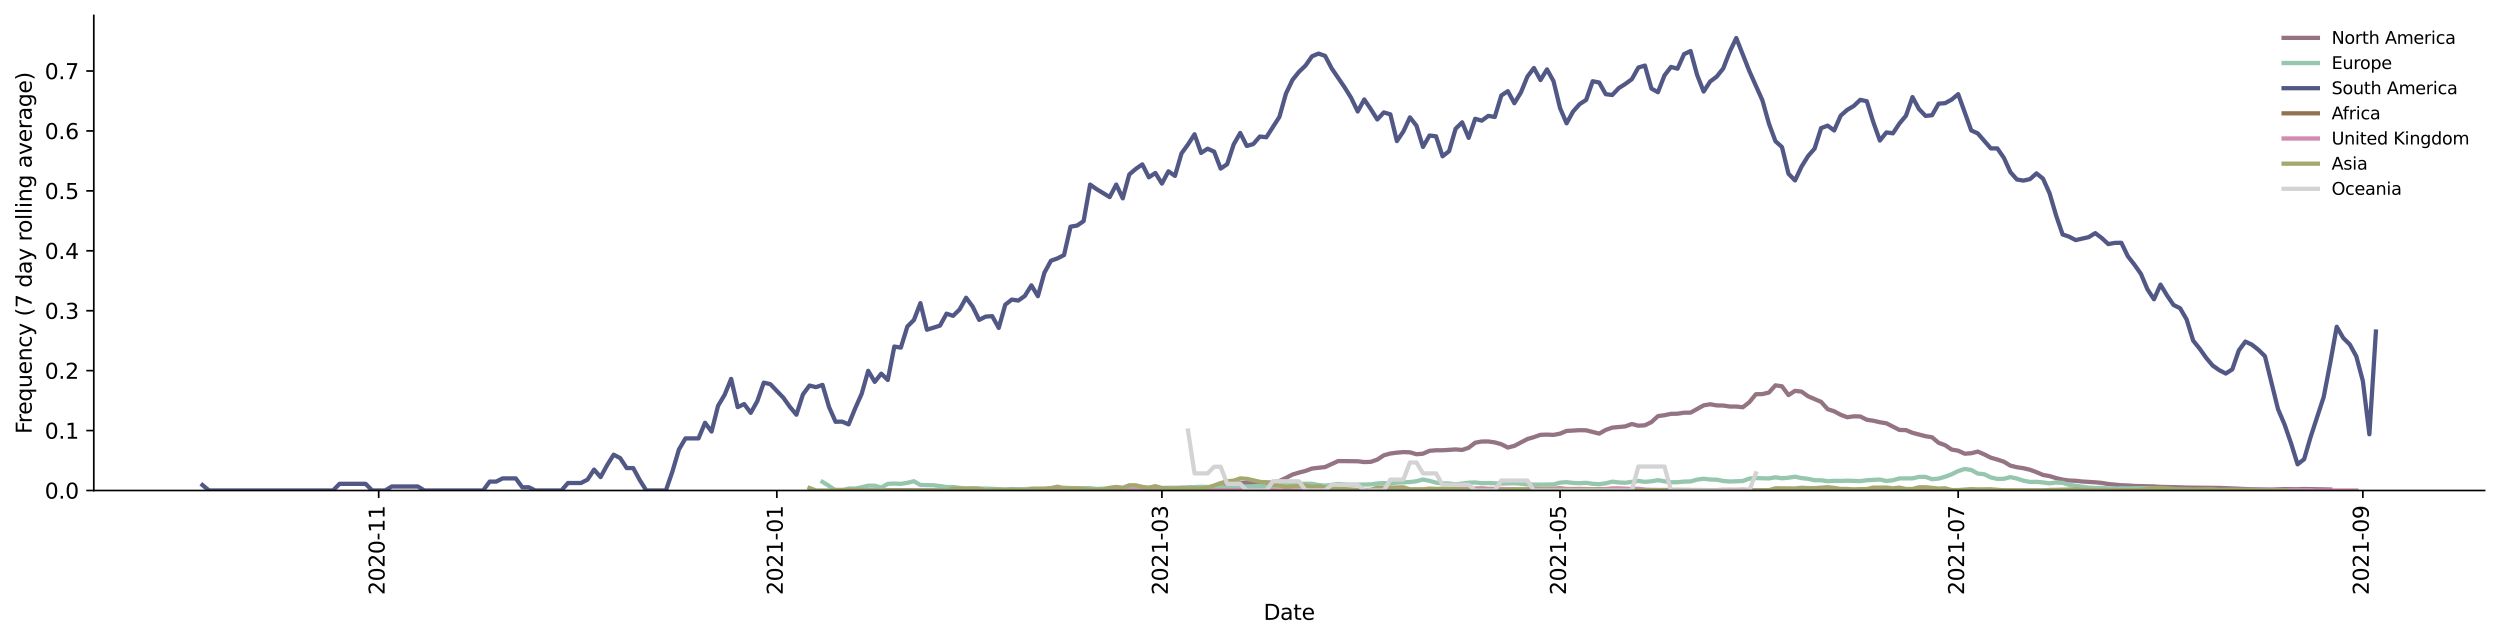 <?xml version="1.0" encoding="utf-8" standalone="no"?>
<!DOCTYPE svg PUBLIC "-//W3C//DTD SVG 1.1//EN"
  "http://www.w3.org/Graphics/SVG/1.1/DTD/svg11.dtd">
<svg height="298.621pt" version="1.1" viewBox="0 0 1166.981 298.621" width="1166.981pt" xmlns="http://www.w3.org/2000/svg" xmlns:xlink="http://www.w3.org/1999/xlink">
 <defs>
  <style type="text/css">*{stroke-linecap:butt;stroke-linejoin:round;}</style>
 </defs>
 <g id="figure_1">
  <g id="patch_1">
   <path d="M 0 298.621 
L 1166.981 298.621 
L 1166.981 0 
L 0 0 
z
" style="fill:#ffffff;"/>
  </g>
  <g id="axes_1">
   <g id="patch_2">
    <path d="M 43.781 228.96 
L 1159.781 228.96 
L 1159.781 7.2 
L 43.781 7.2 
z
" style="fill:#ffffff;"/>
   </g>
   <g id="matplotlib.axis_1">
    <g id="xtick_1">
     <g id="line2d_1">
      <defs>
       <path d="M 0 0 
L 0 3.5 
" id="mc2a047cbcc" style="stroke:#000000;stroke-width:0.8;"/>
      </defs>
      <g>
       <use style="stroke:#000000;stroke-width:0.8;" x="176.769" xlink:href="#mc2a047cbcc" y="228.96"/>
      </g>
     </g>
     <g id="text_1">
      <!-- 2020-11 -->
      <g transform="translate(179.528 277.743)rotate(-90)scale(0.1 -0.1)">
       <defs>
        <path d="M 1228 531 
L 3431 531 
L 3431 0 
L 469 0 
L 469 531 
Q 828 903 1448 1529 
Q 2069 2156 2228 2338 
Q 2531 2678 2651 2914 
Q 2772 3150 2772 3378 
Q 2772 3750 2511 3984 
Q 2250 4219 1831 4219 
Q 1534 4219 1204 4116 
Q 875 4013 500 3803 
L 500 4441 
Q 881 4594 1212 4672 
Q 1544 4750 1819 4750 
Q 2544 4750 2975 4387 
Q 3406 4025 3406 3419 
Q 3406 3131 3298 2873 
Q 3191 2616 2906 2266 
Q 2828 2175 2409 1742 
Q 1991 1309 1228 531 
z
" id="DejaVuSans-32" transform="scale(0.016)"/>
        <path d="M 2034 4250 
Q 1547 4250 1301 3770 
Q 1056 3291 1056 2328 
Q 1056 1369 1301 889 
Q 1547 409 2034 409 
Q 2525 409 2770 889 
Q 3016 1369 3016 2328 
Q 3016 3291 2770 3770 
Q 2525 4250 2034 4250 
z
M 2034 4750 
Q 2819 4750 3233 4129 
Q 3647 3509 3647 2328 
Q 3647 1150 3233 529 
Q 2819 -91 2034 -91 
Q 1250 -91 836 529 
Q 422 1150 422 2328 
Q 422 3509 836 4129 
Q 1250 4750 2034 4750 
z
" id="DejaVuSans-30" transform="scale(0.016)"/>
        <path d="M 313 2009 
L 1997 2009 
L 1997 1497 
L 313 1497 
L 313 2009 
z
" id="DejaVuSans-2d" transform="scale(0.016)"/>
        <path d="M 794 531 
L 1825 531 
L 1825 4091 
L 703 3866 
L 703 4441 
L 1819 4666 
L 2450 4666 
L 2450 531 
L 3481 531 
L 3481 0 
L 794 0 
L 794 531 
z
" id="DejaVuSans-31" transform="scale(0.016)"/>
       </defs>
       <use xlink:href="#DejaVuSans-32"/>
       <use x="63.623" xlink:href="#DejaVuSans-30"/>
       <use x="127.246" xlink:href="#DejaVuSans-32"/>
       <use x="190.869" xlink:href="#DejaVuSans-30"/>
       <use x="254.492" xlink:href="#DejaVuSans-2d"/>
       <use x="290.576" xlink:href="#DejaVuSans-31"/>
       <use x="354.199" xlink:href="#DejaVuSans-31"/>
      </g>
     </g>
    </g>
    <g id="xtick_2">
     <g id="line2d_2">
      <g>
       <use style="stroke:#000000;stroke-width:0.8;" x="362.617" xlink:href="#mc2a047cbcc" y="228.96"/>
      </g>
     </g>
     <g id="text_2">
      <!-- 2021-01 -->
      <g transform="translate(365.376 277.743)rotate(-90)scale(0.1 -0.1)">
       <use xlink:href="#DejaVuSans-32"/>
       <use x="63.623" xlink:href="#DejaVuSans-30"/>
       <use x="127.246" xlink:href="#DejaVuSans-32"/>
       <use x="190.869" xlink:href="#DejaVuSans-31"/>
       <use x="254.492" xlink:href="#DejaVuSans-2d"/>
       <use x="290.576" xlink:href="#DejaVuSans-30"/>
       <use x="354.199" xlink:href="#DejaVuSans-31"/>
      </g>
     </g>
    </g>
    <g id="xtick_3">
     <g id="line2d_3">
      <g>
       <use style="stroke:#000000;stroke-width:0.8;" x="542.371" xlink:href="#mc2a047cbcc" y="228.96"/>
      </g>
     </g>
     <g id="text_3">
      <!-- 2021-03 -->
      <g transform="translate(545.13 277.743)rotate(-90)scale(0.1 -0.1)">
       <defs>
        <path d="M 2597 2516 
Q 3050 2419 3304 2112 
Q 3559 1806 3559 1356 
Q 3559 666 3084 287 
Q 2609 -91 1734 -91 
Q 1441 -91 1130 -33 
Q 819 25 488 141 
L 488 750 
Q 750 597 1062 519 
Q 1375 441 1716 441 
Q 2309 441 2620 675 
Q 2931 909 2931 1356 
Q 2931 1769 2642 2001 
Q 2353 2234 1838 2234 
L 1294 2234 
L 1294 2753 
L 1863 2753 
Q 2328 2753 2575 2939 
Q 2822 3125 2822 3475 
Q 2822 3834 2567 4026 
Q 2313 4219 1838 4219 
Q 1578 4219 1281 4162 
Q 984 4106 628 3988 
L 628 4550 
Q 988 4650 1302 4700 
Q 1616 4750 1894 4750 
Q 2613 4750 3031 4423 
Q 3450 4097 3450 3541 
Q 3450 3153 3228 2886 
Q 3006 2619 2597 2516 
z
" id="DejaVuSans-33" transform="scale(0.016)"/>
       </defs>
       <use xlink:href="#DejaVuSans-32"/>
       <use x="63.623" xlink:href="#DejaVuSans-30"/>
       <use x="127.246" xlink:href="#DejaVuSans-32"/>
       <use x="190.869" xlink:href="#DejaVuSans-31"/>
       <use x="254.492" xlink:href="#DejaVuSans-2d"/>
       <use x="290.576" xlink:href="#DejaVuSans-30"/>
       <use x="354.199" xlink:href="#DejaVuSans-33"/>
      </g>
     </g>
    </g>
    <g id="xtick_4">
     <g id="line2d_4">
      <g>
       <use style="stroke:#000000;stroke-width:0.8;" x="728.219" xlink:href="#mc2a047cbcc" y="228.96"/>
      </g>
     </g>
     <g id="text_4">
      <!-- 2021-05 -->
      <g transform="translate(730.978 277.743)rotate(-90)scale(0.1 -0.1)">
       <defs>
        <path d="M 691 4666 
L 3169 4666 
L 3169 4134 
L 1269 4134 
L 1269 2991 
Q 1406 3038 1543 3061 
Q 1681 3084 1819 3084 
Q 2600 3084 3056 2656 
Q 3513 2228 3513 1497 
Q 3513 744 3044 326 
Q 2575 -91 1722 -91 
Q 1428 -91 1123 -41 
Q 819 9 494 109 
L 494 744 
Q 775 591 1075 516 
Q 1375 441 1709 441 
Q 2250 441 2565 725 
Q 2881 1009 2881 1497 
Q 2881 1984 2565 2268 
Q 2250 2553 1709 2553 
Q 1456 2553 1204 2497 
Q 953 2441 691 2322 
L 691 4666 
z
" id="DejaVuSans-35" transform="scale(0.016)"/>
       </defs>
       <use xlink:href="#DejaVuSans-32"/>
       <use x="63.623" xlink:href="#DejaVuSans-30"/>
       <use x="127.246" xlink:href="#DejaVuSans-32"/>
       <use x="190.869" xlink:href="#DejaVuSans-31"/>
       <use x="254.492" xlink:href="#DejaVuSans-2d"/>
       <use x="290.576" xlink:href="#DejaVuSans-30"/>
       <use x="354.199" xlink:href="#DejaVuSans-35"/>
      </g>
     </g>
    </g>
    <g id="xtick_5">
     <g id="line2d_5">
      <g>
       <use style="stroke:#000000;stroke-width:0.8;" x="914.066" xlink:href="#mc2a047cbcc" y="228.96"/>
      </g>
     </g>
     <g id="text_5">
      <!-- 2021-07 -->
      <g transform="translate(916.826 277.743)rotate(-90)scale(0.1 -0.1)">
       <defs>
        <path d="M 525 4666 
L 3525 4666 
L 3525 4397 
L 1831 0 
L 1172 0 
L 2766 4134 
L 525 4134 
L 525 4666 
z
" id="DejaVuSans-37" transform="scale(0.016)"/>
       </defs>
       <use xlink:href="#DejaVuSans-32"/>
       <use x="63.623" xlink:href="#DejaVuSans-30"/>
       <use x="127.246" xlink:href="#DejaVuSans-32"/>
       <use x="190.869" xlink:href="#DejaVuSans-31"/>
       <use x="254.492" xlink:href="#DejaVuSans-2d"/>
       <use x="290.576" xlink:href="#DejaVuSans-30"/>
       <use x="354.199" xlink:href="#DejaVuSans-37"/>
      </g>
     </g>
    </g>
    <g id="xtick_6">
     <g id="line2d_6">
      <g>
       <use style="stroke:#000000;stroke-width:0.8;" x="1102.961" xlink:href="#mc2a047cbcc" y="228.96"/>
      </g>
     </g>
     <g id="text_6">
      <!-- 2021-09 -->
      <g transform="translate(1105.72 277.743)rotate(-90)scale(0.1 -0.1)">
       <defs>
        <path d="M 703 97 
L 703 672 
Q 941 559 1184 500 
Q 1428 441 1663 441 
Q 2288 441 2617 861 
Q 2947 1281 2994 2138 
Q 2813 1869 2534 1725 
Q 2256 1581 1919 1581 
Q 1219 1581 811 2004 
Q 403 2428 403 3163 
Q 403 3881 828 4315 
Q 1253 4750 1959 4750 
Q 2769 4750 3195 4129 
Q 3622 3509 3622 2328 
Q 3622 1225 3098 567 
Q 2575 -91 1691 -91 
Q 1453 -91 1209 -44 
Q 966 3 703 97 
z
M 1959 2075 
Q 2384 2075 2632 2365 
Q 2881 2656 2881 3163 
Q 2881 3666 2632 3958 
Q 2384 4250 1959 4250 
Q 1534 4250 1286 3958 
Q 1038 3666 1038 3163 
Q 1038 2656 1286 2365 
Q 1534 2075 1959 2075 
z
" id="DejaVuSans-39" transform="scale(0.016)"/>
       </defs>
       <use xlink:href="#DejaVuSans-32"/>
       <use x="63.623" xlink:href="#DejaVuSans-30"/>
       <use x="127.246" xlink:href="#DejaVuSans-32"/>
       <use x="190.869" xlink:href="#DejaVuSans-31"/>
       <use x="254.492" xlink:href="#DejaVuSans-2d"/>
       <use x="290.576" xlink:href="#DejaVuSans-30"/>
       <use x="354.199" xlink:href="#DejaVuSans-39"/>
      </g>
     </g>
    </g>
    <g id="text_7">
     <!-- Date -->
     <g transform="translate(589.83 289.341)scale(0.1 -0.1)">
      <defs>
       <path d="M 1259 4147 
L 1259 519 
L 2022 519 
Q 2988 519 3436 956 
Q 3884 1394 3884 2338 
Q 3884 3275 3436 3711 
Q 2988 4147 2022 4147 
L 1259 4147 
z
M 628 4666 
L 1925 4666 
Q 3281 4666 3915 4102 
Q 4550 3538 4550 2338 
Q 4550 1131 3912 565 
Q 3275 0 1925 0 
L 628 0 
L 628 4666 
z
" id="DejaVuSans-44" transform="scale(0.016)"/>
       <path d="M 2194 1759 
Q 1497 1759 1228 1600 
Q 959 1441 959 1056 
Q 959 750 1161 570 
Q 1363 391 1709 391 
Q 2188 391 2477 730 
Q 2766 1069 2766 1631 
L 2766 1759 
L 2194 1759 
z
M 3341 1997 
L 3341 0 
L 2766 0 
L 2766 531 
Q 2569 213 2275 61 
Q 1981 -91 1556 -91 
Q 1019 -91 701 211 
Q 384 513 384 1019 
Q 384 1609 779 1909 
Q 1175 2209 1959 2209 
L 2766 2209 
L 2766 2266 
Q 2766 2663 2505 2880 
Q 2244 3097 1772 3097 
Q 1472 3097 1187 3025 
Q 903 2953 641 2809 
L 641 3341 
Q 956 3463 1253 3523 
Q 1550 3584 1831 3584 
Q 2591 3584 2966 3190 
Q 3341 2797 3341 1997 
z
" id="DejaVuSans-61" transform="scale(0.016)"/>
       <path d="M 1172 4494 
L 1172 3500 
L 2356 3500 
L 2356 3053 
L 1172 3053 
L 1172 1153 
Q 1172 725 1289 603 
Q 1406 481 1766 481 
L 2356 481 
L 2356 0 
L 1766 0 
Q 1100 0 847 248 
Q 594 497 594 1153 
L 594 3053 
L 172 3053 
L 172 3500 
L 594 3500 
L 594 4494 
L 1172 4494 
z
" id="DejaVuSans-74" transform="scale(0.016)"/>
       <path d="M 3597 1894 
L 3597 1613 
L 953 1613 
Q 991 1019 1311 708 
Q 1631 397 2203 397 
Q 2534 397 2845 478 
Q 3156 559 3463 722 
L 3463 178 
Q 3153 47 2828 -22 
Q 2503 -91 2169 -91 
Q 1331 -91 842 396 
Q 353 884 353 1716 
Q 353 2575 817 3079 
Q 1281 3584 2069 3584 
Q 2775 3584 3186 3129 
Q 3597 2675 3597 1894 
z
M 3022 2063 
Q 3016 2534 2758 2815 
Q 2500 3097 2075 3097 
Q 1594 3097 1305 2825 
Q 1016 2553 972 2059 
L 3022 2063 
z
" id="DejaVuSans-65" transform="scale(0.016)"/>
      </defs>
      <use xlink:href="#DejaVuSans-44"/>
      <use x="77.002" xlink:href="#DejaVuSans-61"/>
      <use x="138.281" xlink:href="#DejaVuSans-74"/>
      <use x="177.49" xlink:href="#DejaVuSans-65"/>
     </g>
    </g>
   </g>
   <g id="matplotlib.axis_2">
    <g id="ytick_1">
     <g id="line2d_7">
      <defs>
       <path d="M 0 0 
L -3.5 0 
" id="mdb6d80144a" style="stroke:#000000;stroke-width:0.8;"/>
      </defs>
      <g>
       <use style="stroke:#000000;stroke-width:0.8;" x="43.781" xlink:href="#mdb6d80144a" y="228.96"/>
      </g>
     </g>
     <g id="text_8">
      <!-- 0.0 -->
      <g transform="translate(20.878 232.759)scale(0.1 -0.1)">
       <defs>
        <path d="M 684 794 
L 1344 794 
L 1344 0 
L 684 0 
L 684 794 
z
" id="DejaVuSans-2e" transform="scale(0.016)"/>
       </defs>
       <use xlink:href="#DejaVuSans-30"/>
       <use x="63.623" xlink:href="#DejaVuSans-2e"/>
       <use x="95.41" xlink:href="#DejaVuSans-30"/>
      </g>
     </g>
    </g>
    <g id="ytick_2">
     <g id="line2d_8">
      <g>
       <use style="stroke:#000000;stroke-width:0.8;" x="43.781" xlink:href="#mdb6d80144a" y="200.986"/>
      </g>
     </g>
     <g id="text_9">
      <!-- 0.1 -->
      <g transform="translate(20.878 204.786)scale(0.1 -0.1)">
       <use xlink:href="#DejaVuSans-30"/>
       <use x="63.623" xlink:href="#DejaVuSans-2e"/>
       <use x="95.41" xlink:href="#DejaVuSans-31"/>
      </g>
     </g>
    </g>
    <g id="ytick_3">
     <g id="line2d_9">
      <g>
       <use style="stroke:#000000;stroke-width:0.8;" x="43.781" xlink:href="#mdb6d80144a" y="173.013"/>
      </g>
     </g>
     <g id="text_10">
      <!-- 0.2 -->
      <g transform="translate(20.878 176.812)scale(0.1 -0.1)">
       <use xlink:href="#DejaVuSans-30"/>
       <use x="63.623" xlink:href="#DejaVuSans-2e"/>
       <use x="95.41" xlink:href="#DejaVuSans-32"/>
      </g>
     </g>
    </g>
    <g id="ytick_4">
     <g id="line2d_10">
      <g>
       <use style="stroke:#000000;stroke-width:0.8;" x="43.781" xlink:href="#mdb6d80144a" y="145.039"/>
      </g>
     </g>
     <g id="text_11">
      <!-- 0.3 -->
      <g transform="translate(20.878 148.838)scale(0.1 -0.1)">
       <use xlink:href="#DejaVuSans-30"/>
       <use x="63.623" xlink:href="#DejaVuSans-2e"/>
       <use x="95.41" xlink:href="#DejaVuSans-33"/>
      </g>
     </g>
    </g>
    <g id="ytick_5">
     <g id="line2d_11">
      <g>
       <use style="stroke:#000000;stroke-width:0.8;" x="43.781" xlink:href="#mdb6d80144a" y="117.065"/>
      </g>
     </g>
     <g id="text_12">
      <!-- 0.4 -->
      <g transform="translate(20.878 120.864)scale(0.1 -0.1)">
       <defs>
        <path d="M 2419 4116 
L 825 1625 
L 2419 1625 
L 2419 4116 
z
M 2253 4666 
L 3047 4666 
L 3047 1625 
L 3713 1625 
L 3713 1100 
L 3047 1100 
L 3047 0 
L 2419 0 
L 2419 1100 
L 313 1100 
L 313 1709 
L 2253 4666 
z
" id="DejaVuSans-34" transform="scale(0.016)"/>
       </defs>
       <use xlink:href="#DejaVuSans-30"/>
       <use x="63.623" xlink:href="#DejaVuSans-2e"/>
       <use x="95.41" xlink:href="#DejaVuSans-34"/>
      </g>
     </g>
    </g>
    <g id="ytick_6">
     <g id="line2d_12">
      <g>
       <use style="stroke:#000000;stroke-width:0.8;" x="43.781" xlink:href="#mdb6d80144a" y="89.092"/>
      </g>
     </g>
     <g id="text_13">
      <!-- 0.5 -->
      <g transform="translate(20.878 92.891)scale(0.1 -0.1)">
       <use xlink:href="#DejaVuSans-30"/>
       <use x="63.623" xlink:href="#DejaVuSans-2e"/>
       <use x="95.41" xlink:href="#DejaVuSans-35"/>
      </g>
     </g>
    </g>
    <g id="ytick_7">
     <g id="line2d_13">
      <g>
       <use style="stroke:#000000;stroke-width:0.8;" x="43.781" xlink:href="#mdb6d80144a" y="61.118"/>
      </g>
     </g>
     <g id="text_14">
      <!-- 0.6 -->
      <g transform="translate(20.878 64.917)scale(0.1 -0.1)">
       <defs>
        <path d="M 2113 2584 
Q 1688 2584 1439 2293 
Q 1191 2003 1191 1497 
Q 1191 994 1439 701 
Q 1688 409 2113 409 
Q 2538 409 2786 701 
Q 3034 994 3034 1497 
Q 3034 2003 2786 2293 
Q 2538 2584 2113 2584 
z
M 3366 4563 
L 3366 3988 
Q 3128 4100 2886 4159 
Q 2644 4219 2406 4219 
Q 1781 4219 1451 3797 
Q 1122 3375 1075 2522 
Q 1259 2794 1537 2939 
Q 1816 3084 2150 3084 
Q 2853 3084 3261 2657 
Q 3669 2231 3669 1497 
Q 3669 778 3244 343 
Q 2819 -91 2113 -91 
Q 1303 -91 875 529 
Q 447 1150 447 2328 
Q 447 3434 972 4092 
Q 1497 4750 2381 4750 
Q 2619 4750 2861 4703 
Q 3103 4656 3366 4563 
z
" id="DejaVuSans-36" transform="scale(0.016)"/>
       </defs>
       <use xlink:href="#DejaVuSans-30"/>
       <use x="63.623" xlink:href="#DejaVuSans-2e"/>
       <use x="95.41" xlink:href="#DejaVuSans-36"/>
      </g>
     </g>
    </g>
    <g id="ytick_8">
     <g id="line2d_14">
      <g>
       <use style="stroke:#000000;stroke-width:0.8;" x="43.781" xlink:href="#mdb6d80144a" y="33.144"/>
      </g>
     </g>
     <g id="text_15">
      <!-- 0.7 -->
      <g transform="translate(20.878 36.943)scale(0.1 -0.1)">
       <use xlink:href="#DejaVuSans-30"/>
       <use x="63.623" xlink:href="#DejaVuSans-2e"/>
       <use x="95.41" xlink:href="#DejaVuSans-37"/>
      </g>
     </g>
    </g>
    <g id="text_16">
     <!-- Frequency (7 day rolling average) -->
     <g transform="translate(14.798 202.529)rotate(-90)scale(0.1 -0.1)">
      <defs>
       <path d="M 628 4666 
L 3309 4666 
L 3309 4134 
L 1259 4134 
L 1259 2759 
L 3109 2759 
L 3109 2228 
L 1259 2228 
L 1259 0 
L 628 0 
L 628 4666 
z
" id="DejaVuSans-46" transform="scale(0.016)"/>
       <path d="M 2631 2963 
Q 2534 3019 2420 3045 
Q 2306 3072 2169 3072 
Q 1681 3072 1420 2755 
Q 1159 2438 1159 1844 
L 1159 0 
L 581 0 
L 581 3500 
L 1159 3500 
L 1159 2956 
Q 1341 3275 1631 3429 
Q 1922 3584 2338 3584 
Q 2397 3584 2469 3576 
Q 2541 3569 2628 3553 
L 2631 2963 
z
" id="DejaVuSans-72" transform="scale(0.016)"/>
       <path d="M 947 1747 
Q 947 1113 1208 752 
Q 1469 391 1925 391 
Q 2381 391 2643 752 
Q 2906 1113 2906 1747 
Q 2906 2381 2643 2742 
Q 2381 3103 1925 3103 
Q 1469 3103 1208 2742 
Q 947 2381 947 1747 
z
M 2906 525 
Q 2725 213 2448 61 
Q 2172 -91 1784 -91 
Q 1150 -91 751 415 
Q 353 922 353 1747 
Q 353 2572 751 3078 
Q 1150 3584 1784 3584 
Q 2172 3584 2448 3432 
Q 2725 3281 2906 2969 
L 2906 3500 
L 3481 3500 
L 3481 -1331 
L 2906 -1331 
L 2906 525 
z
" id="DejaVuSans-71" transform="scale(0.016)"/>
       <path d="M 544 1381 
L 544 3500 
L 1119 3500 
L 1119 1403 
Q 1119 906 1312 657 
Q 1506 409 1894 409 
Q 2359 409 2629 706 
Q 2900 1003 2900 1516 
L 2900 3500 
L 3475 3500 
L 3475 0 
L 2900 0 
L 2900 538 
Q 2691 219 2414 64 
Q 2138 -91 1772 -91 
Q 1169 -91 856 284 
Q 544 659 544 1381 
z
M 1991 3584 
L 1991 3584 
z
" id="DejaVuSans-75" transform="scale(0.016)"/>
       <path d="M 3513 2113 
L 3513 0 
L 2938 0 
L 2938 2094 
Q 2938 2591 2744 2837 
Q 2550 3084 2163 3084 
Q 1697 3084 1428 2787 
Q 1159 2491 1159 1978 
L 1159 0 
L 581 0 
L 581 3500 
L 1159 3500 
L 1159 2956 
Q 1366 3272 1645 3428 
Q 1925 3584 2291 3584 
Q 2894 3584 3203 3211 
Q 3513 2838 3513 2113 
z
" id="DejaVuSans-6e" transform="scale(0.016)"/>
       <path d="M 3122 3366 
L 3122 2828 
Q 2878 2963 2633 3030 
Q 2388 3097 2138 3097 
Q 1578 3097 1268 2742 
Q 959 2388 959 1747 
Q 959 1106 1268 751 
Q 1578 397 2138 397 
Q 2388 397 2633 464 
Q 2878 531 3122 666 
L 3122 134 
Q 2881 22 2623 -34 
Q 2366 -91 2075 -91 
Q 1284 -91 818 406 
Q 353 903 353 1747 
Q 353 2603 823 3093 
Q 1294 3584 2113 3584 
Q 2378 3584 2631 3529 
Q 2884 3475 3122 3366 
z
" id="DejaVuSans-63" transform="scale(0.016)"/>
       <path d="M 2059 -325 
Q 1816 -950 1584 -1140 
Q 1353 -1331 966 -1331 
L 506 -1331 
L 506 -850 
L 844 -850 
Q 1081 -850 1212 -737 
Q 1344 -625 1503 -206 
L 1606 56 
L 191 3500 
L 800 3500 
L 1894 763 
L 2988 3500 
L 3597 3500 
L 2059 -325 
z
" id="DejaVuSans-79" transform="scale(0.016)"/>
       <path id="DejaVuSans-20" transform="scale(0.016)"/>
       <path d="M 1984 4856 
Q 1566 4138 1362 3434 
Q 1159 2731 1159 2009 
Q 1159 1288 1364 580 
Q 1569 -128 1984 -844 
L 1484 -844 
Q 1016 -109 783 600 
Q 550 1309 550 2009 
Q 550 2706 781 3412 
Q 1013 4119 1484 4856 
L 1984 4856 
z
" id="DejaVuSans-28" transform="scale(0.016)"/>
       <path d="M 2906 2969 
L 2906 4863 
L 3481 4863 
L 3481 0 
L 2906 0 
L 2906 525 
Q 2725 213 2448 61 
Q 2172 -91 1784 -91 
Q 1150 -91 751 415 
Q 353 922 353 1747 
Q 353 2572 751 3078 
Q 1150 3584 1784 3584 
Q 2172 3584 2448 3432 
Q 2725 3281 2906 2969 
z
M 947 1747 
Q 947 1113 1208 752 
Q 1469 391 1925 391 
Q 2381 391 2643 752 
Q 2906 1113 2906 1747 
Q 2906 2381 2643 2742 
Q 2381 3103 1925 3103 
Q 1469 3103 1208 2742 
Q 947 2381 947 1747 
z
" id="DejaVuSans-64" transform="scale(0.016)"/>
       <path d="M 1959 3097 
Q 1497 3097 1228 2736 
Q 959 2375 959 1747 
Q 959 1119 1226 758 
Q 1494 397 1959 397 
Q 2419 397 2687 759 
Q 2956 1122 2956 1747 
Q 2956 2369 2687 2733 
Q 2419 3097 1959 3097 
z
M 1959 3584 
Q 2709 3584 3137 3096 
Q 3566 2609 3566 1747 
Q 3566 888 3137 398 
Q 2709 -91 1959 -91 
Q 1206 -91 779 398 
Q 353 888 353 1747 
Q 353 2609 779 3096 
Q 1206 3584 1959 3584 
z
" id="DejaVuSans-6f" transform="scale(0.016)"/>
       <path d="M 603 4863 
L 1178 4863 
L 1178 0 
L 603 0 
L 603 4863 
z
" id="DejaVuSans-6c" transform="scale(0.016)"/>
       <path d="M 603 3500 
L 1178 3500 
L 1178 0 
L 603 0 
L 603 3500 
z
M 603 4863 
L 1178 4863 
L 1178 4134 
L 603 4134 
L 603 4863 
z
" id="DejaVuSans-69" transform="scale(0.016)"/>
       <path d="M 2906 1791 
Q 2906 2416 2648 2759 
Q 2391 3103 1925 3103 
Q 1463 3103 1205 2759 
Q 947 2416 947 1791 
Q 947 1169 1205 825 
Q 1463 481 1925 481 
Q 2391 481 2648 825 
Q 2906 1169 2906 1791 
z
M 3481 434 
Q 3481 -459 3084 -895 
Q 2688 -1331 1869 -1331 
Q 1566 -1331 1297 -1286 
Q 1028 -1241 775 -1147 
L 775 -588 
Q 1028 -725 1275 -790 
Q 1522 -856 1778 -856 
Q 2344 -856 2625 -561 
Q 2906 -266 2906 331 
L 2906 616 
Q 2728 306 2450 153 
Q 2172 0 1784 0 
Q 1141 0 747 490 
Q 353 981 353 1791 
Q 353 2603 747 3093 
Q 1141 3584 1784 3584 
Q 2172 3584 2450 3431 
Q 2728 3278 2906 2969 
L 2906 3500 
L 3481 3500 
L 3481 434 
z
" id="DejaVuSans-67" transform="scale(0.016)"/>
       <path d="M 191 3500 
L 800 3500 
L 1894 563 
L 2988 3500 
L 3597 3500 
L 2284 0 
L 1503 0 
L 191 3500 
z
" id="DejaVuSans-76" transform="scale(0.016)"/>
       <path d="M 513 4856 
L 1013 4856 
Q 1481 4119 1714 3412 
Q 1947 2706 1947 2009 
Q 1947 1309 1714 600 
Q 1481 -109 1013 -844 
L 513 -844 
Q 928 -128 1133 580 
Q 1338 1288 1338 2009 
Q 1338 2731 1133 3434 
Q 928 4138 513 4856 
z
" id="DejaVuSans-29" transform="scale(0.016)"/>
      </defs>
      <use xlink:href="#DejaVuSans-46"/>
      <use x="50.27" xlink:href="#DejaVuSans-72"/>
      <use x="89.133" xlink:href="#DejaVuSans-65"/>
      <use x="150.656" xlink:href="#DejaVuSans-71"/>
      <use x="214.133" xlink:href="#DejaVuSans-75"/>
      <use x="277.512" xlink:href="#DejaVuSans-65"/>
      <use x="339.035" xlink:href="#DejaVuSans-6e"/>
      <use x="402.414" xlink:href="#DejaVuSans-63"/>
      <use x="457.395" xlink:href="#DejaVuSans-79"/>
      <use x="516.574" xlink:href="#DejaVuSans-20"/>
      <use x="548.361" xlink:href="#DejaVuSans-28"/>
      <use x="587.375" xlink:href="#DejaVuSans-37"/>
      <use x="650.998" xlink:href="#DejaVuSans-20"/>
      <use x="682.785" xlink:href="#DejaVuSans-64"/>
      <use x="746.262" xlink:href="#DejaVuSans-61"/>
      <use x="807.541" xlink:href="#DejaVuSans-79"/>
      <use x="866.721" xlink:href="#DejaVuSans-20"/>
      <use x="898.508" xlink:href="#DejaVuSans-72"/>
      <use x="937.371" xlink:href="#DejaVuSans-6f"/>
      <use x="998.553" xlink:href="#DejaVuSans-6c"/>
      <use x="1026.336" xlink:href="#DejaVuSans-6c"/>
      <use x="1054.119" xlink:href="#DejaVuSans-69"/>
      <use x="1081.902" xlink:href="#DejaVuSans-6e"/>
      <use x="1145.281" xlink:href="#DejaVuSans-67"/>
      <use x="1208.758" xlink:href="#DejaVuSans-20"/>
      <use x="1240.545" xlink:href="#DejaVuSans-61"/>
      <use x="1301.824" xlink:href="#DejaVuSans-76"/>
      <use x="1361.004" xlink:href="#DejaVuSans-65"/>
      <use x="1422.527" xlink:href="#DejaVuSans-72"/>
      <use x="1463.641" xlink:href="#DejaVuSans-61"/>
      <use x="1524.92" xlink:href="#DejaVuSans-67"/>
      <use x="1588.396" xlink:href="#DejaVuSans-65"/>
      <use x="1649.92" xlink:href="#DejaVuSans-29"/>
     </g>
    </g>
   </g>
   <g id="line2d_15">
    <path clip-path="url(#p799f10514b)" d="M 399.177 228.883 
L 408.317 228.96 
L 414.41 228.876 
L 423.55 228.821 
L 429.644 228.905 
L 441.83 228.938 
L 457.064 228.938 
L 466.204 228.939 
L 490.577 228.815 
L 496.671 228.868 
L 505.811 228.818 
L 517.997 228.927 
L 533.231 228.468 
L 542.371 228.336 
L 548.464 227.871 
L 557.604 227.468 
L 560.651 227.539 
L 569.791 227.369 
L 575.884 226.243 
L 578.931 225.591 
L 588.071 225.248 
L 594.165 225.261 
L 597.211 224.527 
L 600.258 223.089 
L 603.305 221.525 
L 606.351 220.595 
L 609.398 219.816 
L 612.445 218.709 
L 618.538 218.014 
L 624.631 215.224 
L 633.771 215.313 
L 636.818 215.687 
L 639.865 215.591 
L 642.911 214.546 
L 645.958 212.534 
L 649.005 211.683 
L 652.052 211.301 
L 655.098 211.032 
L 658.145 211.133 
L 661.192 212.037 
L 664.238 211.783 
L 667.285 210.438 
L 670.332 210.186 
L 673.378 210.182 
L 679.472 209.788 
L 682.518 210.035 
L 685.565 209.008 
L 688.612 206.656 
L 691.658 206.095 
L 694.705 206.083 
L 697.752 206.502 
L 700.798 207.353 
L 703.845 208.906 
L 706.892 208.136 
L 712.985 204.938 
L 716.032 204.044 
L 719.079 202.968 
L 722.125 202.878 
L 725.172 203.003 
L 728.219 202.429 
L 731.265 201.149 
L 737.359 200.801 
L 740.405 200.866 
L 746.499 202.4 
L 749.545 200.682 
L 752.592 199.614 
L 758.685 199.037 
L 761.732 197.924 
L 764.779 198.718 
L 767.825 198.519 
L 770.872 197.039 
L 773.919 194.252 
L 776.966 193.815 
L 780.012 193.172 
L 783.059 193.114 
L 786.106 192.641 
L 789.152 192.61 
L 795.246 189.22 
L 798.292 188.706 
L 801.339 189.244 
L 804.386 189.3 
L 807.432 189.759 
L 810.479 189.76 
L 813.526 190.101 
L 816.572 187.751 
L 819.619 184.024 
L 822.666 183.956 
L 825.712 183.237 
L 828.759 179.879 
L 831.806 180.326 
L 834.853 184.424 
L 837.899 182.445 
L 840.946 182.803 
L 843.993 184.973 
L 850.086 187.595 
L 853.133 190.999 
L 856.179 191.979 
L 859.226 193.62 
L 862.273 194.768 
L 865.319 194.346 
L 868.366 194.403 
L 871.413 195.932 
L 874.459 196.394 
L 877.506 197.097 
L 880.553 197.594 
L 886.646 200.693 
L 889.693 200.778 
L 892.739 202.044 
L 898.833 203.621 
L 901.88 204.123 
L 904.926 206.702 
L 907.973 207.804 
L 911.02 209.852 
L 914.066 210.383 
L 917.113 211.788 
L 920.16 211.566 
L 923.206 210.789 
L 926.253 212.119 
L 929.3 213.65 
L 932.346 214.521 
L 935.393 215.525 
L 938.44 217.362 
L 941.486 218.105 
L 944.533 218.554 
L 947.58 219.275 
L 950.626 220.403 
L 953.673 221.703 
L 956.72 222.244 
L 959.767 223.174 
L 962.813 223.876 
L 965.86 224.302 
L 968.907 224.427 
L 971.953 224.762 
L 978.047 225.14 
L 981.093 225.422 
L 984.14 225.941 
L 990.233 226.507 
L 993.28 226.612 
L 996.327 226.84 
L 1005.467 227.075 
L 1008.513 227.28 
L 1014.607 227.401 
L 1020.7 227.595 
L 1035.934 227.757 
L 1042.027 228.002 
L 1051.167 228.407 
L 1060.307 228.525 
L 1066.4 228.329 
L 1072.494 228.393 
L 1075.54 228.261 
L 1087.727 228.503 
L 1087.727 228.503 
" style="fill:none;stroke:#947383;stroke-linecap:square;stroke-width:2;"/>
   </g>
   <g id="line2d_16">
    <path clip-path="url(#p799f10514b)" d="M 383.943 224.943 
L 386.99 226.808 
L 390.037 228.96 
L 393.083 228.96 
L 396.13 228.058 
L 399.177 228.058 
L 402.224 227.443 
L 405.27 226.707 
L 408.317 226.707 
L 411.364 227.609 
L 414.41 225.861 
L 417.457 225.719 
L 420.504 225.867 
L 423.55 225.376 
L 426.597 224.637 
L 429.644 226.385 
L 435.737 226.51 
L 438.784 226.882 
L 441.83 227.377 
L 444.877 227.317 
L 447.924 227.748 
L 450.97 228.006 
L 454.017 227.892 
L 457.064 228.088 
L 460.11 228.037 
L 469.251 228.487 
L 472.297 228.265 
L 475.344 228.376 
L 481.437 228.2 
L 493.624 228.065 
L 496.671 227.652 
L 499.717 227.843 
L 508.857 227.862 
L 511.904 228.248 
L 517.997 227.927 
L 521.044 228.002 
L 530.184 227.795 
L 533.231 227.943 
L 536.278 227.634 
L 539.324 227.585 
L 542.371 227.752 
L 548.464 227.654 
L 551.511 227.813 
L 554.558 227.808 
L 557.604 227.374 
L 560.651 227.237 
L 566.744 227.381 
L 569.791 227.42 
L 572.838 227.679 
L 575.884 227.635 
L 578.931 227.186 
L 581.978 227.041 
L 585.024 227.024 
L 588.071 226.809 
L 591.118 226.795 
L 594.165 227.115 
L 597.211 226.866 
L 600.258 226.007 
L 603.305 225.799 
L 606.351 225.937 
L 609.398 225.797 
L 612.445 225.845 
L 615.491 226.401 
L 618.538 226.689 
L 621.585 226.354 
L 624.631 225.896 
L 627.678 226.156 
L 630.725 226.288 
L 639.865 226.106 
L 642.911 225.672 
L 645.958 225.522 
L 649.005 225.689 
L 652.052 225.272 
L 658.145 225.022 
L 661.192 224.635 
L 664.238 223.823 
L 667.285 224.461 
L 670.332 225.302 
L 673.378 225.633 
L 676.425 225.718 
L 679.472 226.138 
L 685.565 225.322 
L 688.612 225.214 
L 691.658 225.565 
L 694.705 225.486 
L 700.798 225.73 
L 706.892 225.568 
L 709.938 225.774 
L 712.985 226.159 
L 719.079 226.218 
L 725.172 226.126 
L 728.219 225.286 
L 731.265 225.087 
L 734.312 225.439 
L 737.359 225.558 
L 740.405 225.373 
L 743.452 225.846 
L 746.499 226.034 
L 749.545 225.601 
L 752.592 224.835 
L 755.639 225.205 
L 758.685 225.356 
L 764.779 224.496 
L 767.825 224.932 
L 770.872 224.658 
L 773.919 224.143 
L 776.966 224.689 
L 780.012 225.12 
L 783.059 225.083 
L 786.106 224.812 
L 789.152 224.733 
L 792.199 223.89 
L 795.246 223.478 
L 798.292 223.841 
L 801.339 223.917 
L 804.386 224.522 
L 807.432 224.772 
L 813.526 224.529 
L 816.572 223.414 
L 819.619 223.162 
L 825.712 223.333 
L 828.759 222.811 
L 831.806 223.26 
L 834.853 222.995 
L 837.899 222.533 
L 840.946 223.163 
L 843.993 223.513 
L 847.039 224.177 
L 850.086 224.18 
L 853.133 224.631 
L 856.179 224.45 
L 859.226 224.507 
L 862.273 224.391 
L 868.366 224.578 
L 871.413 224.173 
L 877.506 223.847 
L 880.553 224.545 
L 883.599 224.181 
L 886.646 223.324 
L 892.739 223.297 
L 895.786 222.596 
L 898.833 222.603 
L 901.88 223.69 
L 904.926 223.398 
L 907.973 222.548 
L 911.02 221.389 
L 914.066 219.896 
L 917.113 218.921 
L 920.16 219.37 
L 923.206 221.059 
L 926.253 221.38 
L 929.3 222.858 
L 932.346 223.555 
L 935.393 223.495 
L 938.44 222.708 
L 941.486 223.377 
L 944.533 224.379 
L 947.58 224.963 
L 950.626 224.925 
L 953.673 225.187 
L 956.72 225.635 
L 959.767 225.208 
L 962.813 225.405 
L 965.86 226.311 
L 975 227.615 
L 978.047 227.795 
L 981.093 227.755 
L 984.14 227.99 
L 987.187 228.089 
L 990.233 227.924 
L 993.28 227.994 
L 1002.42 227.875 
L 1005.467 228.095 
L 1008.513 228.09 
L 1014.607 228.423 
L 1020.7 228.665 
L 1023.747 228.812 
L 1048.12 228.916 
L 1060.307 228.935 
L 1075.54 228.845 
L 1078.587 228.821 
L 1078.587 228.821 
" style="fill:none;stroke:#96c6ad;stroke-linecap:square;stroke-width:2;"/>
   </g>
   <g id="line2d_17">
    <path clip-path="url(#p799f10514b)" d="M 94.509 226.417 
L 97.555 228.96 
L 155.442 228.96 
L 158.489 225.852 
L 170.676 225.852 
L 173.722 228.96 
L 179.816 228.96 
L 182.862 227.095 
L 195.049 227.095 
L 198.096 228.96 
L 225.516 228.96 
L 228.563 224.816 
L 231.609 224.816 
L 234.656 223.304 
L 240.749 223.304 
L 243.796 227.448 
L 246.843 227.448 
L 249.889 228.96 
L 262.076 228.96 
L 265.123 225.463 
L 271.216 225.463 
L 274.263 223.865 
L 277.31 219.203 
L 280.356 222.699 
L 283.403 217.104 
L 286.45 212.239 
L 289.496 213.838 
L 292.543 218.5 
L 295.59 218.5 
L 298.636 224.095 
L 301.683 228.96 
L 310.823 228.96 
L 313.87 220.126 
L 316.916 209.82 
L 319.963 204.64 
L 326.056 204.64 
L 329.103 197.353 
L 332.15 201.443 
L 335.196 189.409 
L 338.243 184.322 
L 341.29 176.863 
L 344.337 190.039 
L 347.383 188.626 
L 350.43 192.717 
L 353.477 187.313 
L 356.523 178.61 
L 359.57 179.317 
L 365.663 185.647 
L 368.71 189.921 
L 371.757 193.578 
L 374.803 184.106 
L 377.85 179.974 
L 380.897 180.724 
L 383.943 179.662 
L 386.99 189.974 
L 390.037 196.889 
L 393.083 196.805 
L 396.13 198.096 
L 399.177 190.651 
L 402.224 183.795 
L 405.27 173.097 
L 408.317 178.247 
L 411.364 174.422 
L 414.41 177.366 
L 417.457 161.762 
L 420.504 162.269 
L 423.55 152.414 
L 426.597 149.381 
L 429.644 141.502 
L 432.69 153.919 
L 438.784 151.997 
L 441.83 146.417 
L 444.877 147.425 
L 447.924 144.478 
L 450.97 138.987 
L 454.017 143.083 
L 457.064 149.323 
L 460.11 147.785 
L 463.157 147.585 
L 466.204 153.07 
L 469.251 142.207 
L 472.297 139.856 
L 475.344 140.297 
L 478.391 138.123 
L 481.437 133.202 
L 484.484 138.259 
L 487.531 127.268 
L 490.577 121.704 
L 493.624 120.615 
L 496.671 119.064 
L 499.717 105.812 
L 502.764 105.284 
L 505.811 103.228 
L 508.857 86.157 
L 511.904 88.314 
L 517.997 91.988 
L 521.044 86.154 
L 524.091 92.586 
L 527.138 81.439 
L 530.184 78.828 
L 533.231 76.735 
L 536.278 82.76 
L 539.324 80.755 
L 542.371 85.696 
L 545.418 79.965 
L 548.464 82.099 
L 551.511 71.602 
L 554.558 67.425 
L 557.604 62.684 
L 560.651 71.388 
L 563.698 69.418 
L 566.744 70.777 
L 569.791 78.713 
L 572.838 76.639 
L 575.884 67.38 
L 578.931 62.058 
L 581.978 68.128 
L 585.024 67.245 
L 588.071 63.733 
L 591.118 64.072 
L 597.211 54.562 
L 600.258 43.733 
L 603.305 37.308 
L 606.351 33.54 
L 609.398 30.617 
L 612.445 26.27 
L 615.491 25.011 
L 618.538 26.081 
L 621.585 31.866 
L 627.678 40.806 
L 630.725 45.728 
L 633.771 52.033 
L 636.818 46.421 
L 639.865 50.906 
L 642.911 55.77 
L 645.958 52.47 
L 649.005 53.372 
L 652.052 65.855 
L 655.098 61.351 
L 658.145 54.79 
L 661.192 58.666 
L 664.238 68.566 
L 667.285 63.264 
L 670.332 63.626 
L 673.378 72.957 
L 676.425 70.551 
L 679.472 60.082 
L 682.518 57.113 
L 685.565 64.346 
L 688.612 55.44 
L 691.658 56.331 
L 694.705 54.094 
L 697.752 54.582 
L 700.798 44.575 
L 703.845 42.56 
L 706.892 48.179 
L 709.938 43.192 
L 712.985 35.725 
L 716.032 31.738 
L 719.079 37.374 
L 722.125 32.392 
L 725.172 37.876 
L 728.219 50.447 
L 731.265 57.564 
L 734.312 52.039 
L 737.359 48.615 
L 740.405 46.633 
L 743.452 37.921 
L 746.499 38.521 
L 749.545 43.965 
L 752.592 44.338 
L 755.639 41.118 
L 758.685 39.192 
L 761.732 36.959 
L 764.779 31.524 
L 767.825 30.615 
L 770.872 41.343 
L 773.919 43.043 
L 776.966 35.192 
L 780.012 31.235 
L 783.059 32.064 
L 786.106 25.276 
L 789.152 23.828 
L 792.199 34.984 
L 795.246 42.737 
L 798.292 38.044 
L 801.339 35.77 
L 804.386 31.961 
L 807.432 24.12 
L 810.479 17.76 
L 816.572 33.171 
L 822.666 46.815 
L 825.712 57.656 
L 828.759 65.91 
L 831.806 68.651 
L 834.853 81.106 
L 837.899 84.228 
L 840.946 77.755 
L 843.993 72.855 
L 847.039 69.374 
L 850.086 59.803 
L 853.133 58.652 
L 856.179 60.909 
L 859.226 53.972 
L 862.273 51.287 
L 865.319 49.471 
L 868.366 46.593 
L 871.413 47.255 
L 874.459 57.075 
L 877.506 65.607 
L 880.553 61.814 
L 883.599 62.237 
L 886.646 57.632 
L 889.693 54.008 
L 892.739 45.319 
L 895.786 50.932 
L 898.833 54.109 
L 901.88 53.779 
L 904.926 48.385 
L 907.973 48.149 
L 911.02 46.49 
L 914.066 43.954 
L 920.16 60.879 
L 923.206 62.263 
L 929.3 69.271 
L 932.346 69.277 
L 935.393 73.671 
L 938.44 80.349 
L 941.486 83.785 
L 944.533 84.302 
L 947.58 83.612 
L 950.626 80.938 
L 953.673 83.411 
L 956.72 90.206 
L 959.767 100.572 
L 962.813 109.449 
L 965.86 110.481 
L 968.907 112.078 
L 975 110.698 
L 978.047 108.822 
L 981.093 111.127 
L 984.14 113.933 
L 987.187 113.378 
L 990.233 113.332 
L 993.28 119.648 
L 996.327 123.549 
L 999.373 127.862 
L 1002.42 135.077 
L 1005.467 139.703 
L 1008.513 132.856 
L 1011.56 137.918 
L 1014.607 142.38 
L 1017.653 143.868 
L 1020.7 149.127 
L 1023.747 158.976 
L 1026.794 162.771 
L 1029.84 167.065 
L 1032.887 170.657 
L 1035.934 172.793 
L 1038.98 174.366 
L 1042.027 172.386 
L 1045.074 163.568 
L 1048.12 159.447 
L 1051.167 160.892 
L 1054.214 163.293 
L 1057.26 166.279 
L 1063.354 190.977 
L 1066.4 198.119 
L 1069.447 206.918 
L 1072.494 216.74 
L 1075.54 214.349 
L 1078.587 203.943 
L 1084.681 185.318 
L 1087.727 169.48 
L 1090.774 152.531 
L 1093.821 157.79 
L 1096.867 160.789 
L 1099.914 166.36 
L 1102.961 177.849 
L 1106.007 202.714 
L 1109.054 154.759 
L 1109.054 154.759 
" style="fill:none;stroke:#525886;stroke-linecap:square;stroke-width:2;"/>
   </g>
   <g id="line2d_18">
    <path clip-path="url(#p799f10514b)" style="fill:none;stroke:#937252;stroke-linecap:square;stroke-width:2;"/>
   </g>
   <g id="line2d_19">
    <path clip-path="url(#p799f10514b)" d="M 478.391 228.899 
L 484.484 228.96 
L 554.558 228.859 
L 585.024 228.796 
L 603.305 228.933 
L 615.491 228.903 
L 636.818 228.834 
L 639.865 228.713 
L 645.958 228.624 
L 652.052 228.567 
L 655.098 228.638 
L 664.238 228.527 
L 676.425 228.601 
L 679.472 228.276 
L 682.518 228.169 
L 685.565 228.197 
L 688.612 227.996 
L 691.658 227.913 
L 694.705 228.155 
L 712.985 228.464 
L 716.032 228.018 
L 719.079 228.201 
L 725.172 228.104 
L 728.219 227.839 
L 731.265 228.234 
L 740.405 228.253 
L 743.452 228.422 
L 746.499 228.296 
L 749.545 228.292 
L 752.592 227.978 
L 755.639 227.947 
L 761.732 228.261 
L 764.779 228.153 
L 767.825 228.546 
L 770.872 228.671 
L 789.152 228.774 
L 798.292 228.911 
L 804.386 228.629 
L 810.479 228.648 
L 813.526 228.568 
L 819.619 228.8 
L 853.133 228.871 
L 859.226 228.81 
L 868.366 228.883 
L 874.459 228.944 
L 1099.914 228.948 
L 1099.914 228.948 
" style="fill:none;stroke:#d18cad;stroke-linecap:square;stroke-width:2;"/>
   </g>
   <g id="line2d_20">
    <path clip-path="url(#p799f10514b)" d="M 377.85 227.8 
L 380.897 228.96 
L 386.99 228.96 
L 390.037 228.682 
L 402.224 228.682 
L 405.27 228.96 
L 441.83 228.96 
L 444.877 228.107 
L 457.064 228.107 
L 460.11 228.96 
L 463.157 228.631 
L 475.344 228.631 
L 478.391 228.96 
L 481.437 228.161 
L 487.531 228.161 
L 490.577 227.853 
L 493.624 227.179 
L 496.671 227.979 
L 502.764 227.979 
L 508.857 228.566 
L 514.951 228.566 
L 517.997 227.705 
L 521.044 227.3 
L 524.091 227.694 
L 527.138 226.532 
L 530.184 226.532 
L 533.231 227.27 
L 536.278 227.675 
L 539.324 226.929 
L 542.371 227.881 
L 545.418 227.881 
L 548.464 228.004 
L 551.511 227.744 
L 554.558 228.104 
L 557.604 227.955 
L 560.651 227.955 
L 563.698 227.606 
L 566.744 226.627 
L 569.791 225.524 
L 572.838 224.679 
L 575.884 224.372 
L 578.931 223.322 
L 581.978 223.513 
L 588.071 224.911 
L 591.118 225.218 
L 594.165 226.419 
L 597.211 226.622 
L 600.258 227.397 
L 603.305 227.019 
L 606.351 226.905 
L 609.398 226.641 
L 612.445 227.31 
L 615.491 226.981 
L 618.538 227.682 
L 621.585 227.691 
L 624.631 228.153 
L 633.771 228.643 
L 639.865 228.676 
L 642.911 227.611 
L 649.005 227.65 
L 655.098 227.457 
L 658.145 228.451 
L 664.238 228.465 
L 667.285 228.07 
L 670.332 228.205 
L 673.378 228.147 
L 676.425 228.304 
L 679.472 228.237 
L 682.518 228.696 
L 685.565 228.42 
L 688.612 228.548 
L 694.705 228.615 
L 703.845 228.74 
L 706.892 228.485 
L 716.032 228.385 
L 719.079 228.32 
L 722.125 228.514 
L 728.219 228.471 
L 731.265 228.645 
L 740.405 228.489 
L 746.499 228.497 
L 749.545 228.675 
L 764.779 228.96 
L 783.059 228.702 
L 792.199 228.725 
L 798.292 228.791 
L 825.712 228.863 
L 828.759 227.922 
L 837.899 228.019 
L 840.946 227.688 
L 843.993 227.872 
L 847.039 227.872 
L 853.133 227.429 
L 856.179 227.76 
L 859.226 228.236 
L 862.273 228.236 
L 865.319 228.449 
L 868.366 228.314 
L 871.413 228.314 
L 874.459 227.596 
L 880.553 227.596 
L 883.599 227.961 
L 886.646 227.603 
L 889.693 228.276 
L 892.739 228.276 
L 895.786 227.442 
L 898.833 227.442 
L 904.926 228.063 
L 907.973 227.934 
L 911.02 228.767 
L 914.066 228.767 
L 920.16 228.327 
L 923.206 228.457 
L 929.3 228.382 
L 935.393 228.885 
L 953.673 228.96 
L 956.72 228.692 
L 968.907 228.447 
L 971.953 228.714 
L 975 228.711 
L 978.047 228.887 
L 996.327 228.807 
L 999.373 228.612 
L 1005.467 227.807 
L 1008.513 227.807 
L 1014.607 228.155 
L 1017.653 228.542 
L 1032.887 228.384 
L 1035.934 228.718 
L 1038.98 228.561 
L 1048.12 228.561 
L 1051.167 228.692 
L 1054.214 228.96 
L 1066.4 228.941 
L 1066.4 228.941 
" style="fill:none;stroke:#a4a86f;stroke-linecap:square;stroke-width:2;"/>
   </g>
   <g id="line2d_21">
    <path clip-path="url(#p799f10514b)" d="M 554.558 200.986 
L 557.604 220.968 
L 560.651 220.968 
L 563.698 220.968 
L 566.744 217.859 
L 569.791 217.859 
L 572.838 225.852 
L 575.884 225.852 
L 578.931 225.852 
L 581.978 228.96 
L 585.024 228.96 
L 588.071 228.96 
L 591.118 228.96 
L 594.165 224.656 
L 597.211 224.656 
L 600.258 224.656 
L 603.305 224.656 
L 606.351 224.656 
L 609.398 228.96 
L 612.445 228.96 
L 615.491 228.96 
L 618.538 228.96 
L 621.585 226.296 
L 624.631 226.296 
L 627.678 226.296 
L 630.725 226.296 
L 633.771 226.296 
L 636.818 228.96 
L 639.865 228.96 
L 642.911 228.96 
L 645.958 228.96 
L 649.005 223.874 
L 652.052 223.874 
L 655.098 223.874 
L 658.145 215.881 
L 661.192 215.881 
L 664.238 220.968 
L 667.285 220.968 
L 670.332 220.968 
L 673.378 226.296 
L 676.425 226.296 
L 679.472 226.296 
L 682.518 226.296 
L 685.565 226.296 
L 688.612 228.96 
L 691.658 228.96 
L 694.705 228.96 
L 697.752 228.96 
L 700.798 224.298 
L 703.845 224.298 
L 706.892 224.298 
L 709.938 224.298 
L 712.985 224.298 
L 716.032 228.96 
L 719.079 228.96 
L 722.125 228.96 
L 725.172 228.96 
L 728.219 228.96 
L 731.265 228.96 
L 734.312 228.96 
L 737.359 228.96 
L 740.405 228.96 
L 743.452 228.96 
L 746.499 228.96 
L 749.545 228.96 
L 752.592 228.96 
L 755.639 228.96 
L 758.685 228.96 
L 761.732 228.96 
L 764.779 217.771 
L 767.825 217.771 
L 770.872 217.771 
L 773.919 217.771 
L 776.966 217.771 
L 780.012 228.96 
L 783.059 228.96 
L 786.106 228.96 
L 789.152 228.96 
L 792.199 228.96 
L 795.246 228.96 
L 798.292 228.96 
L 801.339 228.96 
L 804.386 228.96 
L 807.432 228.96 
L 810.479 228.96 
L 813.526 228.96 
L 816.572 228.96 
L 819.619 220.968 
" style="fill:none;stroke:#d3d3d3;stroke-linecap:square;stroke-width:2;"/>
   </g>
   <g id="patch_3">
    <path d="M 43.781 228.96 
L 43.781 7.2 
" style="fill:none;stroke:#000000;stroke-linecap:square;stroke-linejoin:miter;stroke-width:0.8;"/>
   </g>
   <g id="patch_4">
    <path d="M 43.781 228.96 
L 1159.781 228.96 
" style="fill:none;stroke:#000000;stroke-linecap:square;stroke-linejoin:miter;stroke-width:0.8;"/>
   </g>
   <g id="legend_1">
    <g id="line2d_22">
     <path d="M 1065.97 17.679 
L 1081.97 17.679 
" style="fill:none;stroke:#947383;stroke-linecap:square;stroke-width:2;"/>
    </g>
    <g id="line2d_23"/>
    <g id="text_17">
     <!-- North America -->
     <g transform="translate(1088.37 20.479)scale(0.08 -0.08)">
      <defs>
       <path d="M 628 4666 
L 1478 4666 
L 3547 763 
L 3547 4666 
L 4159 4666 
L 4159 0 
L 3309 0 
L 1241 3903 
L 1241 0 
L 628 0 
L 628 4666 
z
" id="DejaVuSans-4e" transform="scale(0.016)"/>
       <path d="M 3513 2113 
L 3513 0 
L 2938 0 
L 2938 2094 
Q 2938 2591 2744 2837 
Q 2550 3084 2163 3084 
Q 1697 3084 1428 2787 
Q 1159 2491 1159 1978 
L 1159 0 
L 581 0 
L 581 4863 
L 1159 4863 
L 1159 2956 
Q 1366 3272 1645 3428 
Q 1925 3584 2291 3584 
Q 2894 3584 3203 3211 
Q 3513 2838 3513 2113 
z
" id="DejaVuSans-68" transform="scale(0.016)"/>
       <path d="M 2188 4044 
L 1331 1722 
L 3047 1722 
L 2188 4044 
z
M 1831 4666 
L 2547 4666 
L 4325 0 
L 3669 0 
L 3244 1197 
L 1141 1197 
L 716 0 
L 50 0 
L 1831 4666 
z
" id="DejaVuSans-41" transform="scale(0.016)"/>
       <path d="M 3328 2828 
Q 3544 3216 3844 3400 
Q 4144 3584 4550 3584 
Q 5097 3584 5394 3201 
Q 5691 2819 5691 2113 
L 5691 0 
L 5113 0 
L 5113 2094 
Q 5113 2597 4934 2840 
Q 4756 3084 4391 3084 
Q 3944 3084 3684 2787 
Q 3425 2491 3425 1978 
L 3425 0 
L 2847 0 
L 2847 2094 
Q 2847 2600 2669 2842 
Q 2491 3084 2119 3084 
Q 1678 3084 1418 2786 
Q 1159 2488 1159 1978 
L 1159 0 
L 581 0 
L 581 3500 
L 1159 3500 
L 1159 2956 
Q 1356 3278 1631 3431 
Q 1906 3584 2284 3584 
Q 2666 3584 2933 3390 
Q 3200 3197 3328 2828 
z
" id="DejaVuSans-6d" transform="scale(0.016)"/>
      </defs>
      <use xlink:href="#DejaVuSans-4e"/>
      <use x="74.805" xlink:href="#DejaVuSans-6f"/>
      <use x="135.986" xlink:href="#DejaVuSans-72"/>
      <use x="177.1" xlink:href="#DejaVuSans-74"/>
      <use x="216.309" xlink:href="#DejaVuSans-68"/>
      <use x="279.688" xlink:href="#DejaVuSans-20"/>
      <use x="311.475" xlink:href="#DejaVuSans-41"/>
      <use x="379.883" xlink:href="#DejaVuSans-6d"/>
      <use x="477.295" xlink:href="#DejaVuSans-65"/>
      <use x="538.818" xlink:href="#DejaVuSans-72"/>
      <use x="579.932" xlink:href="#DejaVuSans-69"/>
      <use x="607.715" xlink:href="#DejaVuSans-63"/>
      <use x="662.695" xlink:href="#DejaVuSans-61"/>
     </g>
    </g>
    <g id="line2d_24">
     <path d="M 1065.97 29.421 
L 1081.97 29.421 
" style="fill:none;stroke:#96c6ad;stroke-linecap:square;stroke-width:2;"/>
    </g>
    <g id="line2d_25"/>
    <g id="text_18">
     <!-- Europe -->
     <g transform="translate(1088.37 32.221)scale(0.08 -0.08)">
      <defs>
       <path d="M 628 4666 
L 3578 4666 
L 3578 4134 
L 1259 4134 
L 1259 2753 
L 3481 2753 
L 3481 2222 
L 1259 2222 
L 1259 531 
L 3634 531 
L 3634 0 
L 628 0 
L 628 4666 
z
" id="DejaVuSans-45" transform="scale(0.016)"/>
       <path d="M 1159 525 
L 1159 -1331 
L 581 -1331 
L 581 3500 
L 1159 3500 
L 1159 2969 
Q 1341 3281 1617 3432 
Q 1894 3584 2278 3584 
Q 2916 3584 3314 3078 
Q 3713 2572 3713 1747 
Q 3713 922 3314 415 
Q 2916 -91 2278 -91 
Q 1894 -91 1617 61 
Q 1341 213 1159 525 
z
M 3116 1747 
Q 3116 2381 2855 2742 
Q 2594 3103 2138 3103 
Q 1681 3103 1420 2742 
Q 1159 2381 1159 1747 
Q 1159 1113 1420 752 
Q 1681 391 2138 391 
Q 2594 391 2855 752 
Q 3116 1113 3116 1747 
z
" id="DejaVuSans-70" transform="scale(0.016)"/>
      </defs>
      <use xlink:href="#DejaVuSans-45"/>
      <use x="63.184" xlink:href="#DejaVuSans-75"/>
      <use x="126.562" xlink:href="#DejaVuSans-72"/>
      <use x="165.426" xlink:href="#DejaVuSans-6f"/>
      <use x="226.607" xlink:href="#DejaVuSans-70"/>
      <use x="290.084" xlink:href="#DejaVuSans-65"/>
     </g>
    </g>
    <g id="line2d_26">
     <path d="M 1065.97 41.164 
L 1081.97 41.164 
" style="fill:none;stroke:#525886;stroke-linecap:square;stroke-width:2;"/>
    </g>
    <g id="line2d_27"/>
    <g id="text_19">
     <!-- South America -->
     <g transform="translate(1088.37 43.964)scale(0.08 -0.08)">
      <defs>
       <path d="M 3425 4513 
L 3425 3897 
Q 3066 4069 2747 4153 
Q 2428 4238 2131 4238 
Q 1616 4238 1336 4038 
Q 1056 3838 1056 3469 
Q 1056 3159 1242 3001 
Q 1428 2844 1947 2747 
L 2328 2669 
Q 3034 2534 3370 2195 
Q 3706 1856 3706 1288 
Q 3706 609 3251 259 
Q 2797 -91 1919 -91 
Q 1588 -91 1214 -16 
Q 841 59 441 206 
L 441 856 
Q 825 641 1194 531 
Q 1563 422 1919 422 
Q 2459 422 2753 634 
Q 3047 847 3047 1241 
Q 3047 1584 2836 1778 
Q 2625 1972 2144 2069 
L 1759 2144 
Q 1053 2284 737 2584 
Q 422 2884 422 3419 
Q 422 4038 858 4394 
Q 1294 4750 2059 4750 
Q 2388 4750 2728 4690 
Q 3069 4631 3425 4513 
z
" id="DejaVuSans-53" transform="scale(0.016)"/>
      </defs>
      <use xlink:href="#DejaVuSans-53"/>
      <use x="63.477" xlink:href="#DejaVuSans-6f"/>
      <use x="124.658" xlink:href="#DejaVuSans-75"/>
      <use x="188.037" xlink:href="#DejaVuSans-74"/>
      <use x="227.246" xlink:href="#DejaVuSans-68"/>
      <use x="290.625" xlink:href="#DejaVuSans-20"/>
      <use x="322.412" xlink:href="#DejaVuSans-41"/>
      <use x="390.82" xlink:href="#DejaVuSans-6d"/>
      <use x="488.232" xlink:href="#DejaVuSans-65"/>
      <use x="549.756" xlink:href="#DejaVuSans-72"/>
      <use x="590.869" xlink:href="#DejaVuSans-69"/>
      <use x="618.652" xlink:href="#DejaVuSans-63"/>
      <use x="673.633" xlink:href="#DejaVuSans-61"/>
     </g>
    </g>
    <g id="line2d_28">
     <path d="M 1065.97 52.906 
L 1081.97 52.906 
" style="fill:none;stroke:#937252;stroke-linecap:square;stroke-width:2;"/>
    </g>
    <g id="line2d_29"/>
    <g id="text_20">
     <!-- Africa -->
     <g transform="translate(1088.37 55.706)scale(0.08 -0.08)">
      <defs>
       <path d="M 2375 4863 
L 2375 4384 
L 1825 4384 
Q 1516 4384 1395 4259 
Q 1275 4134 1275 3809 
L 1275 3500 
L 2222 3500 
L 2222 3053 
L 1275 3053 
L 1275 0 
L 697 0 
L 697 3053 
L 147 3053 
L 147 3500 
L 697 3500 
L 697 3744 
Q 697 4328 969 4595 
Q 1241 4863 1831 4863 
L 2375 4863 
z
" id="DejaVuSans-66" transform="scale(0.016)"/>
      </defs>
      <use xlink:href="#DejaVuSans-41"/>
      <use x="64.783" xlink:href="#DejaVuSans-66"/>
      <use x="99.988" xlink:href="#DejaVuSans-72"/>
      <use x="141.102" xlink:href="#DejaVuSans-69"/>
      <use x="168.885" xlink:href="#DejaVuSans-63"/>
      <use x="223.865" xlink:href="#DejaVuSans-61"/>
     </g>
    </g>
    <g id="line2d_30">
     <path d="M 1065.97 64.649 
L 1081.97 64.649 
" style="fill:none;stroke:#d18cad;stroke-linecap:square;stroke-width:2;"/>
    </g>
    <g id="line2d_31"/>
    <g id="text_21">
     <!-- United Kingdom -->
     <g transform="translate(1088.37 67.449)scale(0.08 -0.08)">
      <defs>
       <path d="M 556 4666 
L 1191 4666 
L 1191 1831 
Q 1191 1081 1462 751 
Q 1734 422 2344 422 
Q 2950 422 3222 751 
Q 3494 1081 3494 1831 
L 3494 4666 
L 4128 4666 
L 4128 1753 
Q 4128 841 3676 375 
Q 3225 -91 2344 -91 
Q 1459 -91 1007 375 
Q 556 841 556 1753 
L 556 4666 
z
" id="DejaVuSans-55" transform="scale(0.016)"/>
       <path d="M 628 4666 
L 1259 4666 
L 1259 2694 
L 3353 4666 
L 4166 4666 
L 1850 2491 
L 4331 0 
L 3500 0 
L 1259 2247 
L 1259 0 
L 628 0 
L 628 4666 
z
" id="DejaVuSans-4b" transform="scale(0.016)"/>
      </defs>
      <use xlink:href="#DejaVuSans-55"/>
      <use x="73.193" xlink:href="#DejaVuSans-6e"/>
      <use x="136.572" xlink:href="#DejaVuSans-69"/>
      <use x="164.355" xlink:href="#DejaVuSans-74"/>
      <use x="203.564" xlink:href="#DejaVuSans-65"/>
      <use x="265.088" xlink:href="#DejaVuSans-64"/>
      <use x="328.564" xlink:href="#DejaVuSans-20"/>
      <use x="360.352" xlink:href="#DejaVuSans-4b"/>
      <use x="425.928" xlink:href="#DejaVuSans-69"/>
      <use x="453.711" xlink:href="#DejaVuSans-6e"/>
      <use x="517.09" xlink:href="#DejaVuSans-67"/>
      <use x="580.566" xlink:href="#DejaVuSans-64"/>
      <use x="644.043" xlink:href="#DejaVuSans-6f"/>
      <use x="705.225" xlink:href="#DejaVuSans-6d"/>
     </g>
    </g>
    <g id="line2d_32">
     <path d="M 1065.97 76.391 
L 1081.97 76.391 
" style="fill:none;stroke:#a4a86f;stroke-linecap:square;stroke-width:2;"/>
    </g>
    <g id="line2d_33"/>
    <g id="text_22">
     <!-- Asia -->
     <g transform="translate(1088.37 79.191)scale(0.08 -0.08)">
      <defs>
       <path d="M 2834 3397 
L 2834 2853 
Q 2591 2978 2328 3040 
Q 2066 3103 1784 3103 
Q 1356 3103 1142 2972 
Q 928 2841 928 2578 
Q 928 2378 1081 2264 
Q 1234 2150 1697 2047 
L 1894 2003 
Q 2506 1872 2764 1633 
Q 3022 1394 3022 966 
Q 3022 478 2636 193 
Q 2250 -91 1575 -91 
Q 1294 -91 989 -36 
Q 684 19 347 128 
L 347 722 
Q 666 556 975 473 
Q 1284 391 1588 391 
Q 1994 391 2212 530 
Q 2431 669 2431 922 
Q 2431 1156 2273 1281 
Q 2116 1406 1581 1522 
L 1381 1569 
Q 847 1681 609 1914 
Q 372 2147 372 2553 
Q 372 3047 722 3315 
Q 1072 3584 1716 3584 
Q 2034 3584 2315 3537 
Q 2597 3491 2834 3397 
z
" id="DejaVuSans-73" transform="scale(0.016)"/>
      </defs>
      <use xlink:href="#DejaVuSans-41"/>
      <use x="68.408" xlink:href="#DejaVuSans-73"/>
      <use x="120.508" xlink:href="#DejaVuSans-69"/>
      <use x="148.291" xlink:href="#DejaVuSans-61"/>
     </g>
    </g>
    <g id="line2d_34">
     <path d="M 1065.97 88.134 
L 1081.97 88.134 
" style="fill:none;stroke:#d3d3d3;stroke-linecap:square;stroke-width:2;"/>
    </g>
    <g id="line2d_35"/>
    <g id="text_23">
     <!-- Oceania -->
     <g transform="translate(1088.37 90.934)scale(0.08 -0.08)">
      <defs>
       <path d="M 2522 4238 
Q 1834 4238 1429 3725 
Q 1025 3213 1025 2328 
Q 1025 1447 1429 934 
Q 1834 422 2522 422 
Q 3209 422 3611 934 
Q 4013 1447 4013 2328 
Q 4013 3213 3611 3725 
Q 3209 4238 2522 4238 
z
M 2522 4750 
Q 3503 4750 4090 4092 
Q 4678 3434 4678 2328 
Q 4678 1225 4090 567 
Q 3503 -91 2522 -91 
Q 1538 -91 948 565 
Q 359 1222 359 2328 
Q 359 3434 948 4092 
Q 1538 4750 2522 4750 
z
" id="DejaVuSans-4f" transform="scale(0.016)"/>
      </defs>
      <use xlink:href="#DejaVuSans-4f"/>
      <use x="78.711" xlink:href="#DejaVuSans-63"/>
      <use x="133.691" xlink:href="#DejaVuSans-65"/>
      <use x="195.215" xlink:href="#DejaVuSans-61"/>
      <use x="256.494" xlink:href="#DejaVuSans-6e"/>
      <use x="319.873" xlink:href="#DejaVuSans-69"/>
      <use x="347.656" xlink:href="#DejaVuSans-61"/>
     </g>
    </g>
   </g>
  </g>
 </g>
 <defs>
  <clipPath id="p799f10514b">
   <rect height="221.76" width="1116" x="43.781" y="7.2"/>
  </clipPath>
 </defs>
</svg>
